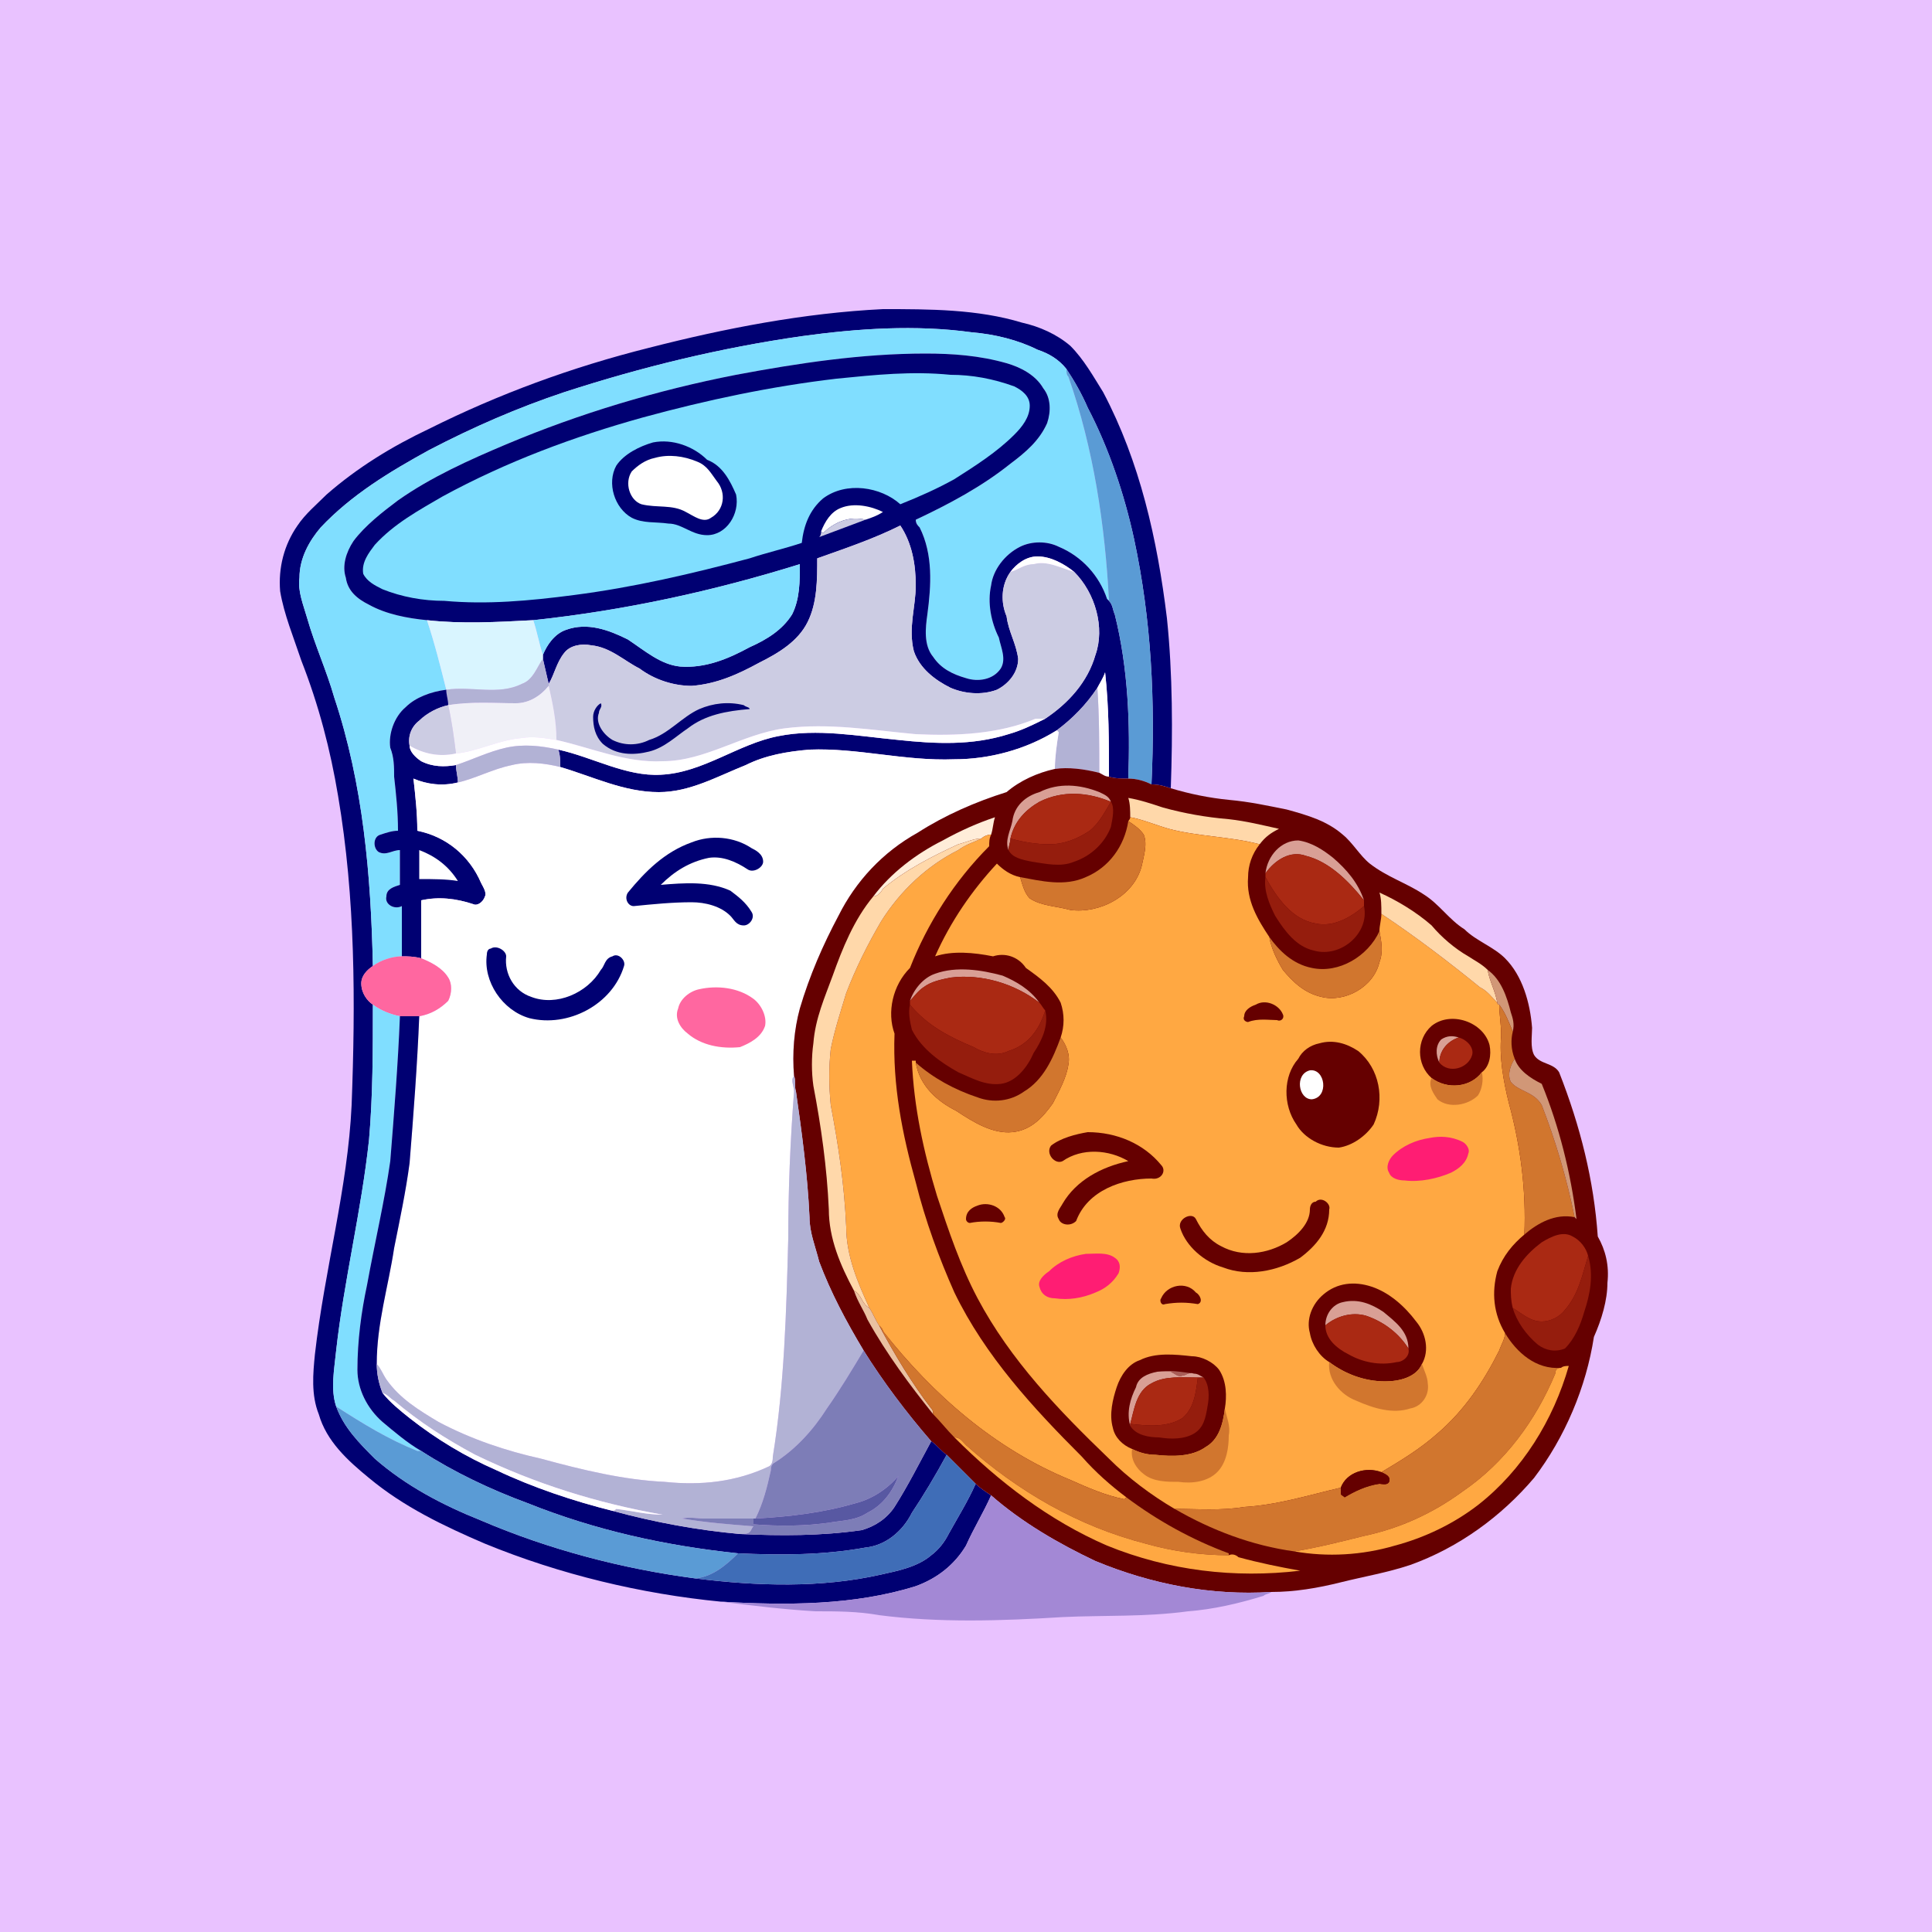 <?xml version="1.0" encoding="UTF-8" ?>
<!DOCTYPE svg PUBLIC "-//W3C//DTD SVG 1.1//EN" "http://www.w3.org/Graphics/SVG/1.1/DTD/svg11.dtd">
<svg width="1000pt" height="1000pt" viewBox="0 0 1000 1000" version="1.1" xmlns="http://www.w3.org/2000/svg">
<path fill="#e9c2ff" d="M 0 0 L 1000 0 L 1000 1000 L 0 1000 L 0 0 Z" />
<path fill="#000072" d="M 336 180 C 375 170 416 162 457 160 C 481 160 506 160 529 167 C 538 169 547 173 554 179 C 561 186 566 195 571 203 C 590 239 599 279 604 320 C 607 349 607 379 606 408 C 603 407 600 406 596 406 C 598 363 596 321 587 279 C 582 256 574 232 563 211 C 560 204 556 197 552 191 C 548 186 543 183 537 181 C 527 176 515 173 503 172 C 474 168 444 170 415 174 C 373 180 332 190 292 203 C 268 211 245 221 222 233 C 202 244 182 256 166 273 C 160 280 155 289 155 299 C 154 306 157 313 159 320 C 163 334 169 347 173 361 C 188 406 192 453 193 500 C 190 502 187 505 187 509 C 187 514 190 518 193 520 C 193 544 193 567 191 590 C 187 627 178 663 174 699 C 173 709 171 719 174 728 C 178 739 186 747 194 755 C 210 769 229 779 249 787 C 284 802 322 812 360 817 C 392 821 425 822 456 815 C 465 813 475 811 482 805 C 486 802 489 798 491 794 C 496 785 501 777 505 768 C 507 770 510 772 513 774 C 509 783 504 791 500 800 C 494 810 485 817 474 821 C 442 831 407 831 373 829 C 332 825 290 815 251 799 C 230 790 209 780 191 765 C 180 756 169 746 165 732 C 161 722 162 711 163 701 C 168 657 180 615 182 572 C 184 519 184 465 175 412 C 171 388 165 365 156 342 C 152 330 147 318 145 306 C 144 294 147 282 154 272 C 158 266 164 261 169 256 C 185 242 203 231 222 222 C 258 204 296 190 336 180 Z" />
<path fill="#80deff" d="M 415 174 C 444 170 474 168 503 172 C 515 173 527 176 537 181 C 543 183 548 186 552 191 C 552 193 552 194 553 195 C 566 232 572 272 574 311 C 574 311 573 310 573 310 C 569 298 560 288 548 283 C 542 280 534 280 528 283 C 520 287 514 295 513 303 C 511 312 513 322 517 330 C 518 335 521 341 518 346 C 514 352 506 353 500 351 C 493 349 487 346 483 340 C 478 334 479 325 480 318 C 482 303 483 287 476 273 C 475 272 474 271 474 269 C 491 261 508 252 523 240 C 531 234 538 228 542 219 C 544 213 544 206 540 201 C 536 194 528 190 521 188 C 507 184 493 183 479 183 C 446 183 413 188 381 194 C 340 202 300 214 262 230 C 243 238 223 247 206 259 C 198 265 189 272 183 280 C 179 286 177 293 179 299 C 180 306 185 310 191 313 C 200 318 211 320 221 321 C 225 333 228 345 231 357 L 231 357 C 223 358 215 361 210 366 C 204 371 201 380 202 387 C 204 392 204 397 204 402 C 205 411 206 420 206 430 C 203 430 200 431 197 432 C 193 433 193 439 196 441 C 200 443 203 440 207 440 C 207 446 207 452 207 458 C 204 459 200 460 200 464 C 199 468 204 471 208 469 C 208 478 208 486 208 495 C 203 495 197 497 193 500 C 192 453 188 406 173 361 C 169 347 163 334 159 320 C 157 313 154 306 155 299 C 155 289 160 280 166 273 C 182 256 202 244 222 233 C 245 221 268 211 292 203 C 332 190 373 180 415 174 Z" />
<path fill="#000072" d="M 381 194 C 413 188 446 183 479 183 C 493 183 507 184 521 188 C 528 190 536 194 540 201 C 544 206 544 213 542 219 C 538 228 531 234 523 240 C 508 252 491 261 474 269 C 474 271 475 272 476 273 C 483 287 482 303 480 318 C 479 325 478 334 483 340 C 487 346 493 349 500 351 C 506 353 514 352 518 346 C 521 341 518 335 517 330 C 513 322 511 312 513 303 C 514 295 520 287 528 283 C 534 280 542 280 548 283 C 560 288 569 298 573 310 C 573 310 574 311 574 311 C 576 313 576 316 577 318 C 584 346 585 375 584 403 C 581 403 577 403 574 402 C 574 384 574 366 572 348 C 571 351 569 354 568 356 C 562 365 555 372 547 378 C 531 388 512 393 494 393 C 468 394 444 387 419 388 C 407 389 396 391 386 396 C 371 402 357 410 341 410 C 323 410 307 402 290 397 C 290 394 290 391 289 388 C 307 392 324 402 342 401 C 364 400 382 385 403 381 C 423 377 444 381 465 383 C 484 385 503 386 522 380 C 529 378 535 375 541 372 C 553 364 563 353 567 339 C 572 325 567 307 556 296 C 551 292 544 288 537 288 C 531 288 526 292 523 296 C 518 303 518 312 521 319 C 522 327 526 333 527 341 C 527 348 522 354 516 357 C 508 360 499 359 492 356 C 484 352 476 346 473 337 C 470 325 474 314 474 303 C 474 292 472 281 466 272 C 452 279 437 284 423 289 C 423 300 423 312 418 322 C 413 332 403 338 393 343 C 382 349 371 354 358 355 C 349 355 339 352 331 346 C 323 342 316 335 306 334 C 301 333 295 334 292 338 C 288 343 287 349 284 354 C 283 350 282 345 281 341 C 281 340 281 340 281 339 C 283 334 287 328 293 326 C 304 322 315 326 325 331 C 334 337 342 344 352 345 C 365 346 377 341 388 335 C 397 331 405 326 410 318 C 414 310 414 301 414 292 C 369 306 323 316 276 321 C 257 322 239 323 221 321 C 211 320 200 318 191 313 C 185 310 180 306 179 299 C 177 293 179 286 183 280 C 189 272 198 265 206 259 C 223 247 243 238 262 230 C 300 214 340 202 381 194 Z" />
<path fill="#5a9bd5" d="M 552 191 C 556 197 560 204 563 211 C 574 232 582 256 587 279 C 596 321 598 363 596 406 C 592 404 588 403 584 403 C 585 375 584 346 577 318 C 576 316 576 313 574 311 C 572 272 566 232 553 195 C 552 194 552 193 552 191 Z" />
<path fill="#80deff" d="M 433 196 C 453 194 472 192 492 194 C 503 194 514 196 525 200 C 529 202 533 205 533 210 C 533 216 529 221 525 225 C 516 234 505 241 494 248 C 485 253 476 257 466 261 C 456 252 438 249 426 258 C 419 264 416 272 415 281 C 406 284 397 286 388 289 C 358 297 328 304 297 308 C 274 311 252 313 230 311 C 219 311 208 309 198 305 C 194 303 190 301 188 297 C 187 291 191 286 194 282 C 204 271 217 264 229 257 C 262 239 297 226 333 216 C 366 207 399 200 433 196 Z" />
<path fill="#000072" d="M 338 229 C 348 227 359 231 366 238 C 374 241 378 249 381 256 C 383 266 376 277 366 277 C 358 277 353 271 346 271 C 339 270 333 271 327 268 C 318 263 314 250 319 241 C 323 235 331 231 338 229 Z" />
<path fill="#ffffff" d="M 339 237 C 346 235 354 236 361 239 C 366 241 368 245 371 249 C 376 255 375 264 368 268 C 364 271 359 267 355 265 C 348 261 340 263 332 261 C 326 259 323 250 327 244 C 330 241 334 238 339 237 Z" />
<path fill="#ffffff" d="M 435 263 C 442 260 451 262 457 265 C 454 267 451 268 448 269 C 440 267 432 270 426 276 L 425 275 C 427 270 430 265 435 263 Z" />
<path fill="#cccce3" d="M 426 276 C 432 270 440 267 448 269 C 440 272 432 275 424 278 C 425 277 425 276 425 275 L 426 276 Z" />
<path fill="#cccce3" d="M 423 289 C 437 284 452 279 466 272 C 472 281 474 292 474 303 C 474 314 470 325 473 337 C 476 346 484 352 492 356 C 499 359 508 360 516 357 C 522 354 527 348 527 341 C 526 333 522 327 521 319 C 518 312 518 303 523 296 C 527 295 530 292 535 292 C 542 290 549 294 556 296 C 567 307 572 325 567 339 C 563 353 553 364 541 372 C 539 372 538 372 536 372 C 517 380 495 381 474 380 C 452 378 429 374 406 377 C 384 380 365 394 343 394 C 324 395 306 387 288 383 C 288 373 286 364 284 355 C 284 355 284 354 284 354 C 287 349 288 343 292 338 C 295 334 301 333 306 334 C 316 335 323 342 331 346 C 339 352 349 355 358 355 C 371 354 382 349 393 343 C 403 338 413 332 418 322 C 423 312 423 300 423 289 Z" />
<path fill="#ffffff" d="M 523 296 C 526 292 531 288 537 288 C 544 288 551 292 556 296 C 549 294 542 290 535 292 C 530 292 527 295 523 296 Z" />
<path fill="#80deff" d="M 276 321 C 323 316 369 306 414 292 C 414 301 414 310 410 318 C 405 326 397 331 388 335 C 377 341 365 346 352 345 C 342 344 334 337 325 331 C 315 326 304 322 293 326 C 287 328 283 334 281 339 C 279 333 278 327 276 321 Z" />
<path fill="#d9f5ff" d="M 221 321 C 239 323 257 322 276 321 C 278 327 279 333 281 339 C 281 340 281 340 281 341 C 278 345 276 352 270 354 C 258 360 244 355 231 357 C 228 345 225 333 221 321 Z" />
<path fill="#b2b2d5" d="M 270 354 C 276 352 278 345 281 341 C 282 345 283 350 284 354 C 284 354 284 355 284 355 C 280 360 274 364 267 364 C 256 364 244 363 232 365 C 232 362 231 360 231 357 L 231 357 C 244 355 258 360 270 354 Z" />
<path fill="#ffffff" d="M 568 356 C 569 354 571 351 572 348 C 574 366 574 384 574 402 C 572 402 571 401 569 400 C 569 386 569 371 568 356 Z" />
<path fill="#f0f0f7" d="M 267 364 C 274 364 280 360 284 355 C 286 364 288 373 288 383 C 282 382 276 381 270 382 C 258 383 247 389 236 390 C 235 382 234 374 232 365 C 244 363 256 364 267 364 Z" />
<path fill="#000072" d="M 210 366 C 215 361 223 358 231 357 C 231 360 232 362 232 365 C 227 366 221 369 217 373 C 213 376 211 381 212 386 C 212 389 215 392 218 394 C 224 397 230 397 236 396 C 236 399 237 402 237 405 C 229 407 221 406 214 403 C 215 412 216 421 216 430 C 231 433 243 443 249 457 C 250 459 252 462 251 464 C 250 467 247 469 245 468 C 236 465 227 464 218 466 C 218 476 218 486 218 496 C 214 495 211 495 208 495 C 208 486 208 478 208 469 C 204 471 199 468 200 464 C 200 460 204 459 207 458 C 207 452 207 446 207 440 C 203 440 200 443 196 441 C 193 439 193 433 197 432 C 200 431 203 430 206 430 C 206 420 205 411 204 402 C 204 397 204 392 202 387 C 201 380 204 371 210 366 Z" />
<path fill="#b2b2d5" d="M 547 378 C 555 372 562 365 568 356 C 569 371 569 386 569 400 C 561 398 553 397 546 398 C 546 392 547 385 548 379 L 547 378 Z" />
<path fill="#000072" d="M 307 371 C 307 368 309 365 311 364 C 312 366 310 367 310 369 C 308 374 312 380 317 383 C 323 386 330 386 336 383 C 346 380 353 371 362 367 C 369 364 377 363 385 365 C 386 366 388 366 388 367 C 376 368 365 370 356 377 C 350 381 344 387 336 389 C 328 391 319 391 312 385 C 308 381 307 376 307 371 Z" />
<path fill="#cccce3" d="M 217 373 C 221 369 227 366 232 365 C 234 374 235 382 236 390 C 227 392 219 390 212 386 C 211 381 213 376 217 373 Z" />
<path fill="#ffffff" d="M 536 372 C 538 372 539 372 541 372 C 535 375 529 378 522 380 C 503 386 484 385 465 383 C 444 381 423 377 403 381 C 382 385 364 400 342 401 C 324 402 307 392 289 388 C 280 386 271 385 262 387 C 253 389 245 393 236 396 C 230 397 224 397 218 394 C 215 392 212 389 212 386 C 219 390 227 392 236 390 C 247 389 258 383 270 382 C 276 381 282 382 288 383 C 306 387 324 395 343 394 C 365 394 384 380 406 377 C 429 374 452 378 474 380 C 495 381 517 380 536 372 Z" />
<path fill="#ffffff" d="M 494 393 C 512 393 531 388 547 378 L 548 379 C 547 385 546 392 546 398 C 537 400 528 404 521 410 C 505 415 489 422 475 431 C 457 441 443 456 434 474 C 426 489 419 505 414 522 C 411 533 410 545 411 557 L 411 557 C 409 559 411 562 411 565 C 409 591 408 616 408 641 C 407 679 406 717 400 754 C 400 755 400 758 398 759 C 381 767 363 769 344 767 C 323 766 302 761 280 755 C 262 751 244 745 227 736 C 217 730 207 724 200 714 C 198 711 197 708 195 706 C 195 685 201 666 204 646 C 207 631 210 617 212 602 C 214 577 216 551 217 526 C 223 525 228 522 232 518 C 234 514 234 509 232 506 C 229 501 223 498 218 496 C 218 486 218 476 218 466 C 227 464 236 465 245 468 C 247 469 250 467 251 464 C 252 462 250 459 249 457 C 243 443 231 433 216 430 C 216 421 215 412 214 403 C 221 406 229 407 237 405 C 246 403 255 398 265 396 C 273 394 282 395 290 397 C 307 402 323 410 341 410 C 357 410 371 402 386 396 C 396 391 407 389 419 388 C 444 387 468 394 494 393 Z" />
<path fill="#b2b2d5" d="M 262 387 C 271 385 280 386 289 388 C 290 391 290 394 290 397 C 282 395 273 394 265 396 C 255 398 246 403 237 405 C 237 402 236 399 236 396 C 245 393 253 389 262 387 Z" />
<path fill="#650000" d="M 546 398 C 553 397 561 398 569 400 C 571 401 572 402 574 402 C 577 403 581 403 584 403 C 588 403 592 404 596 406 C 600 406 603 407 606 408 C 616 411 626 413 636 414 C 647 415 656 417 666 419 C 677 422 687 425 695 432 C 700 436 704 443 709 447 C 718 454 728 457 737 463 C 745 468 750 476 758 481 C 764 487 773 490 779 496 C 788 505 792 519 793 532 C 793 536 792 542 794 546 C 797 551 804 550 807 555 C 818 583 825 611 827 640 C 831 647 833 655 832 664 C 832 673 829 683 825 692 C 821 718 810 744 794 765 C 777 785 755 801 730 810 C 718 814 706 816 694 819 C 682 822 670 824 658 824 C 627 826 596 820 567 808 C 548 799 529 788 513 774 C 510 772 507 770 505 768 C 500 763 495 758 490 753 C 487 751 485 748 482 746 C 469 731 457 715 447 699 C 438 684 430 669 424 653 C 422 645 419 638 419 630 C 418 608 415 586 412 565 C 411 562 412 559 411 557 L 411 557 C 410 545 411 533 414 522 C 419 505 426 489 434 474 C 443 456 457 441 475 431 C 489 422 505 415 521 410 C 528 404 537 400 546 398 Z" />
<path fill="#d99f95" d="M 538 410 C 548 405 559 406 569 410 C 571 411 574 412 575 415 C 563 410 550 409 538 415 C 531 419 525 425 523 434 C 523 436 522 438 522 440 C 520 435 523 430 524 425 C 525 417 531 412 538 410 Z" />
<path fill="#aa2913" d="M 538 415 C 550 409 563 410 575 415 C 572 420 569 426 564 430 C 558 434 551 437 543 437 C 537 437 530 436 523 434 C 525 425 531 419 538 415 Z" />
<path fill="#ffd8aa" d="M 584 413 C 590 414 596 416 602 418 C 613 421 624 423 636 424 C 645 425 653 427 662 429 C 658 431 655 433 652 437 C 637 433 620 433 605 429 C 598 427 591 424 585 423 C 585 420 585 416 584 413 Z" />
<path fill="#951d0d" d="M 575 415 C 577 418 576 423 575 428 C 572 436 565 443 556 446 C 549 449 541 447 534 446 C 529 445 524 444 522 440 L 522 440 C 522 438 523 436 523 434 C 530 436 537 437 543 437 C 551 437 558 434 564 430 C 569 426 572 420 575 415 Z" />
<path fill="#ffedd9" d="M 488 435 C 497 430 506 426 515 423 C 514 426 514 429 513 432 C 511 432 509 433 508 434 C 504 434 500 436 496 437 C 483 443 469 450 457 460 C 456 462 454 464 452 464 C 461 452 474 442 488 435 Z" />
<path fill="#ffa842" d="M 585 423 C 591 424 598 427 605 429 C 620 433 637 433 652 437 C 648 442 646 448 646 454 C 645 466 651 476 657 485 C 658 491 661 497 664 502 C 669 508 675 514 684 516 C 696 519 711 511 714 498 C 716 493 715 487 714 482 C 714 479 715 476 715 473 C 733 485 750 498 766 511 C 770 513 772 516 775 519 C 775 519 775 520 776 520 C 776 525 777 530 777 536 C 776 547 778 559 781 571 C 787 593 790 616 789 639 C 783 644 778 650 775 658 C 772 669 773 680 779 690 C 779 693 777 696 776 699 C 768 715 758 730 744 742 C 735 750 725 756 715 762 C 707 759 697 762 694 770 C 677 774 661 779 644 780 C 632 782 620 781 608 781 C 596 774 584 765 574 755 C 548 730 523 704 506 672 C 497 655 491 637 485 619 C 478 596 473 573 472 549 L 474 549 L 474 550 C 476 562 485 570 495 575 C 504 581 514 587 524 586 C 534 585 540 578 545 571 C 548 565 552 558 553 551 C 554 546 552 541 549 537 C 551 531 551 525 549 519 C 545 511 538 506 531 501 C 527 495 520 493 514 495 C 504 493 493 492 484 495 C 492 477 503 461 516 447 C 519 450 523 453 528 454 C 529 457 530 462 533 465 C 539 469 547 469 554 471 C 569 473 587 464 591 448 C 592 443 594 437 592 432 C 590 429 587 427 584 425 C 584 425 585 424 585 423 Z" />
<path fill="#d1762e" d="M 584 425 C 587 427 590 429 592 432 C 594 437 592 443 591 448 C 587 464 569 473 554 471 C 547 469 539 469 533 465 C 530 462 529 457 528 454 C 539 456 551 459 562 454 C 574 449 582 438 584 425 Z" />
<path fill="#ffa842" d="M 508 434 C 509 433 511 432 513 432 C 512 434 512 436 512 438 C 494 456 480 478 471 501 C 462 510 459 524 463 535 C 462 562 467 587 474 612 C 479 632 486 651 494 669 C 510 702 535 729 560 754 C 567 762 575 769 583 775 L 582 776 C 572 774 563 770 554 766 C 515 750 483 722 457 689 C 457 688 456 687 455 686 C 453 683 452 680 450 677 C 444 664 438 650 438 635 C 437 613 434 593 430 572 C 429 562 429 552 430 543 C 432 533 435 524 438 514 C 443 501 449 489 456 477 C 466 461 480 448 496 440 C 500 437 504 436 508 434 Z" />
<path fill="#ffd8aa" d="M 496 437 C 500 436 504 434 508 434 C 504 436 500 437 496 440 C 480 448 466 461 456 477 C 449 489 443 501 438 514 C 435 524 432 533 430 543 C 429 552 429 562 430 572 C 434 593 437 613 438 635 C 438 650 444 664 450 677 C 446 675 446 670 442 668 C 435 655 429 641 429 626 C 428 604 425 583 421 562 C 420 555 420 547 421 540 C 422 527 427 516 431 505 C 436 491 442 476 452 464 C 454 464 456 462 457 460 C 469 450 483 443 496 437 Z" />
<path fill="#000072" d="M 358 436 C 368 432 380 433 389 439 C 391 440 395 442 395 446 C 395 449 390 452 387 450 C 381 446 374 443 367 444 C 357 446 349 451 342 458 C 354 457 367 456 378 461 C 382 464 386 467 389 472 C 391 475 388 479 385 479 C 381 479 380 476 378 474 C 373 469 365 467 358 467 C 348 467 338 468 328 469 C 325 469 323 465 325 462 C 334 451 344 441 358 436 Z" />
<path fill="#d99f95" d="M 655 452 C 656 443 663 435 672 435 C 679 436 685 440 690 444 C 697 450 703 457 706 466 C 698 456 688 446 676 443 C 668 440 660 445 655 452 Z" />
<path fill="#ffffff" d="M 217 440 C 225 443 232 448 237 456 C 231 455 224 455 217 455 C 217 450 217 445 217 440 Z" />
<path fill="#aa2913" d="M 655 452 C 660 445 668 440 676 443 C 688 446 698 456 706 466 C 706 467 706 468 706 469 C 699 475 690 480 681 478 C 669 476 661 465 655 454 C 655 454 655 452 655 452 Z" />
<path fill="#951d0d" d="M 655 454 C 661 465 669 476 681 478 C 690 480 699 475 706 469 C 709 483 694 496 680 492 C 671 490 665 482 660 474 C 657 468 654 461 655 454 Z" />
<path fill="#ffd8aa" d="M 714 462 C 723 466 733 472 741 479 C 746 485 753 491 760 495 C 763 497 767 499 770 502 C 771 508 774 513 775 519 C 772 516 770 513 766 511 C 750 498 733 485 715 473 C 715 469 715 465 714 462 Z" />
<path fill="#d1762e" d="M 679 501 C 693 504 708 495 714 482 C 715 487 716 493 714 498 C 711 511 696 519 684 516 C 675 514 669 508 664 502 C 661 497 658 491 657 485 C 662 492 669 499 679 501 Z" />
<path fill="#000072" d="M 254 491 C 257 489 262 492 262 495 C 261 504 266 513 275 516 C 288 521 304 514 311 502 C 313 500 313 496 317 495 C 320 493 324 497 323 500 C 317 520 294 532 274 527 C 260 523 250 508 252 494 C 252 492 253 491 254 491 Z" />
<path fill="#ff67a0" d="M 193 500 C 197 497 203 495 208 495 C 211 495 214 495 218 496 C 223 498 229 501 232 506 C 234 509 234 514 232 518 C 228 522 223 525 217 526 C 214 526 210 526 207 526 C 202 525 197 523 193 520 C 190 518 187 514 187 509 C 187 505 190 502 193 500 Z" />
<path fill="#d99f95" d="M 484 504 C 495 500 508 502 519 505 C 526 508 533 512 538 519 C 525 509 508 504 492 506 C 487 507 482 508 478 511 C 475 513 473 516 471 518 C 473 512 478 506 484 504 Z" />
<path fill="#d19777" d="M 770 502 C 777 507 780 516 782 524 C 783 527 784 530 783 534 C 781 529 779 524 776 520 C 775 520 775 519 775 519 C 774 513 771 508 770 502 Z" />
<path fill="#aa2913" d="M 492 506 C 508 504 525 509 538 519 C 539 520 540 522 541 523 C 538 533 532 541 522 544 C 516 547 509 545 504 542 C 492 537 480 531 471 520 L 471 519 C 471 519 471 518 471 518 C 473 516 475 513 478 511 C 482 508 487 507 492 506 Z" />
<path fill="#ff67a0" d="M 362 512 C 371 510 382 511 390 517 C 394 520 397 526 396 531 C 394 537 388 540 383 542 C 373 543 363 541 356 535 C 352 532 349 527 351 522 C 352 517 357 513 362 512 Z" />
<path fill="#650000" d="M 650 520 C 655 517 662 520 664 525 C 665 527 663 529 661 528 C 657 528 651 527 646 529 C 645 529 643 528 644 526 C 644 523 647 521 650 520 Z" />
<path fill="#80deff" d="M 193 520 C 197 523 202 525 207 526 C 206 551 204 576 202 601 C 199 622 194 643 190 665 C 187 679 185 694 185 709 C 185 719 190 729 198 736 C 204 741 211 747 218 751 C 218 751 216 751 216 751 C 201 745 188 737 174 728 C 171 719 173 709 174 699 C 178 663 187 627 191 590 C 193 567 193 544 193 520 Z" />
<path fill="#951d0d" d="M 472 533 C 471 529 470 524 471 520 C 480 531 492 537 504 542 C 509 545 516 547 522 544 C 532 541 538 533 541 523 C 543 531 539 539 535 545 C 532 552 526 560 518 561 C 510 562 503 558 496 555 C 487 550 477 543 472 533 Z" />
<path fill="#d1762e" d="M 776 520 C 779 524 781 529 783 534 C 782 538 782 543 784 548 C 782 551 780 556 782 560 C 786 565 794 565 798 572 C 805 590 811 610 815 630 C 805 628 796 633 789 639 C 790 616 787 593 781 571 C 778 559 776 547 777 536 C 777 530 776 525 776 520 Z" />
<path fill="#000072" d="M 207 526 C 210 526 214 526 217 526 C 216 551 214 577 212 602 C 210 617 207 631 204 646 C 201 666 195 685 195 706 C 195 711 196 716 198 721 C 202 726 207 730 212 734 C 226 745 241 754 257 761 C 276 770 297 777 317 782 C 339 788 361 792 383 794 C 404 795 425 795 446 792 C 453 790 459 786 463 780 C 470 769 476 757 482 746 C 485 748 487 751 490 753 C 484 764 478 774 472 783 C 467 793 458 800 448 801 C 426 805 404 805 382 804 C 344 800 308 792 273 778 C 254 771 235 762 218 751 C 211 747 204 741 198 736 C 190 729 185 719 185 709 C 185 694 187 679 190 665 C 194 643 199 622 202 601 C 204 576 206 551 207 526 Z" />
<path fill="#650000" d="M 741 531 C 751 523 768 529 771 541 C 772 546 771 552 767 555 C 761 563 749 564 741 558 C 733 551 733 538 741 531 Z" />
<path fill="#d99f95" d="M 746 538 C 749 536 752 536 755 537 C 749 539 745 544 745 550 C 743 546 743 541 746 538 Z" />
<path fill="#aa2913" d="M 755 537 C 759 538 763 542 762 546 C 760 553 750 556 745 550 L 745 550 C 745 544 749 539 755 537 Z" />
<path fill="#d1762e" d="M 530 565 C 540 559 545 548 549 537 C 552 541 554 546 553 551 C 552 558 548 565 545 571 C 540 578 534 585 524 586 C 514 587 504 581 495 575 C 485 570 476 562 474 550 C 483 558 494 564 506 568 C 514 571 523 570 530 565 Z" />
<path fill="#650000" d="M 683 540 C 690 538 697 540 703 544 C 714 553 717 569 711 582 C 707 588 700 593 693 594 C 684 594 675 589 671 582 C 664 572 664 557 672 548 C 674 544 678 541 683 540 Z" />
<path fill="#d19777" d="M 782 560 C 780 556 782 551 784 548 C 786 554 792 558 798 561 C 807 583 813 607 816 631 L 815 630 C 811 610 805 590 798 572 C 794 565 786 565 782 560 Z" />
<path fill="#ffffff" d="M 678 554 C 686 553 688 568 679 569 C 672 569 670 556 678 554 Z" />
<path fill="#d1762e" d="M 741 558 C 749 564 761 563 767 555 C 768 559 767 564 765 567 C 760 572 750 574 744 569 C 742 566 739 562 741 558 Z" />
<path fill="#b2b2d5" d="M 411 557 C 412 559 411 562 412 565 C 415 586 418 608 419 630 C 419 638 422 645 424 653 C 430 669 438 684 447 699 C 441 709 435 719 428 729 C 421 740 412 750 401 757 C 399 758 399 760 399 761 C 397 770 395 778 391 786 L 390 786 C 382 786 373 786 364 786 C 361 786 357 785 353 786 C 365 788 377 789 390 790 C 389 791 389 792 388 793 C 387 794 385 794 383 794 C 361 792 339 788 317 782 C 318 782 319 781 319 781 C 327 782 335 784 343 784 C 309 778 277 768 246 753 C 231 745 217 736 204 725 C 202 724 201 722 198 721 C 196 716 195 711 195 706 C 197 708 198 711 200 714 C 207 724 217 730 227 736 C 244 745 262 751 280 755 C 302 761 323 766 344 767 C 363 769 381 767 398 759 C 400 758 400 755 400 754 C 406 717 407 679 408 641 C 408 616 409 591 411 565 C 411 562 409 559 411 557 Z" />
<path fill="#650000" d="M 544 593 C 549 589 557 587 563 586 C 578 586 592 592 601 603 C 604 606 601 611 596 610 C 581 610 563 616 557 632 C 554 635 549 634 548 631 C 546 628 549 625 550 623 C 557 611 570 604 584 601 C 574 595 560 594 550 601 C 546 603 541 597 544 593 Z" />
<path fill="#ff1d73" d="M 740 589 C 745 588 751 588 757 591 C 759 592 761 595 760 597 C 759 602 755 605 751 607 C 744 610 735 612 727 611 C 724 611 720 610 719 607 C 717 604 719 600 721 598 C 726 593 733 590 740 589 Z" />
<path fill="#650000" d="M 681 622 C 684 619 689 623 688 626 C 688 637 681 645 673 651 C 661 658 646 661 633 656 C 623 653 614 645 611 636 C 609 631 617 627 619 631 C 622 637 626 642 632 645 C 643 651 656 649 666 643 C 672 639 678 633 678 626 C 678 624 679 622 681 622 Z" />
<path fill="#650000" d="M 506 624 C 511 622 518 624 520 630 C 521 631 519 633 518 633 C 513 632 507 632 502 633 C 501 633 500 632 500 631 C 500 627 503 625 506 624 Z" />
<path fill="#aa2913" d="M 798 643 C 803 640 809 637 814 640 C 818 642 821 646 822 650 C 819 660 817 670 810 678 C 807 682 802 684 798 684 C 792 684 788 680 783 677 C 782 673 782 670 782 667 C 783 657 790 649 798 643 Z" />
<path fill="#ff1d73" d="M 562 649 C 567 649 573 648 577 651 C 580 653 580 656 579 659 C 576 664 572 667 567 669 C 560 672 553 673 546 672 C 542 672 539 670 538 666 C 537 663 540 660 543 658 C 548 653 555 650 562 649 Z" />
<path fill="#951d0d" d="M 822 650 C 825 660 823 670 820 679 C 818 686 815 693 810 698 C 805 700 800 699 796 696 C 790 691 785 684 783 677 C 788 680 792 684 798 684 C 802 684 807 682 810 678 C 817 670 819 660 822 650 Z" />
<path fill="#650000" d="M 685 670 C 692 664 701 663 710 666 C 719 669 727 676 733 684 C 738 690 740 699 736 706 C 733 713 724 715 717 715 C 706 715 696 711 688 705 C 683 702 679 696 678 690 C 676 683 679 675 685 670 Z" />
<path fill="#650000" d="M 601 672 C 604 665 614 663 619 669 C 621 670 623 674 620 675 C 614 674 609 674 603 675 C 601 676 600 673 601 672 Z" />
<path fill="#eac1a1" d="M 442 668 C 446 670 446 675 450 677 C 452 680 453 683 455 686 C 463 701 472 716 482 729 C 483 730 483 731 483 732 C 471 717 459 701 449 683 C 447 678 444 674 442 668 Z" />
<path fill="#d99f95" d="M 695 674 C 703 672 710 675 716 679 C 722 684 729 689 729 698 C 724 690 716 684 707 681 C 700 679 692 681 686 686 C 686 680 690 675 695 674 Z" />
<path fill="#aa2913" d="M 686 686 C 692 681 700 679 707 681 C 716 684 724 690 729 698 C 730 702 726 705 723 705 C 714 707 705 705 698 701 C 692 698 686 693 686 686 Z" />
<path fill="#d1762e" d="M 455 686 C 456 687 457 688 457 689 C 483 722 515 750 554 766 C 563 770 572 774 582 776 L 583 775 C 599 787 617 797 636 804 L 636 805 C 622 805 607 803 593 799 C 558 790 527 772 500 748 C 498 746 497 744 494 744 C 490 740 487 736 483 732 C 483 731 483 730 482 729 C 472 716 463 701 455 686 Z" />
<path fill="#d1762e" d="M 779 690 C 785 700 795 709 808 708 C 806 708 805 709 805 711 C 795 735 779 757 757 772 C 742 783 725 791 706 795 C 694 798 682 801 670 803 C 648 800 627 792 608 781 C 620 781 632 782 644 780 C 661 779 677 774 694 770 C 694 771 694 773 694 773 C 694 774 695 774 696 775 C 701 772 707 769 714 768 C 715 768 718 769 719 767 C 720 764 717 763 715 762 C 725 756 735 750 744 742 C 758 730 768 715 776 699 C 777 696 779 693 779 690 Z" />
<path fill="#7d7db7" d="M 428 729 C 435 719 441 709 447 699 C 457 715 469 731 482 746 C 476 757 470 769 463 780 C 459 786 453 790 446 792 C 425 795 404 795 383 794 C 385 794 387 794 388 793 C 389 792 389 791 390 790 C 377 789 365 788 353 786 C 357 785 361 786 364 786 C 373 786 382 786 390 786 C 390 787 390 789 390 789 C 403 790 417 790 430 788 C 436 787 443 787 449 783 C 457 779 462 772 465 764 C 459 771 451 776 443 778 C 426 783 409 785 391 786 C 395 778 397 770 399 761 C 399 760 399 758 401 757 C 412 750 421 740 428 729 Z" />
<path fill="#650000" d="M 590 704 C 598 700 608 701 617 702 C 622 702 628 705 631 709 C 635 715 635 723 634 729 C 633 737 631 745 624 749 C 617 754 607 754 598 753 C 594 753 590 752 586 750 C 581 748 577 744 576 739 C 574 732 576 724 578 718 C 580 712 584 706 590 704 Z" />
<path fill="#d1762e" d="M 688 705 C 696 711 706 715 717 715 C 724 715 733 713 736 706 C 737 709 739 713 739 716 C 740 722 736 728 730 729 C 721 732 711 729 702 725 C 694 722 687 714 688 705 Z" />
<path fill="#ffa842" d="M 808 708 C 809 707 811 707 812 707 C 804 735 788 761 765 779 C 752 789 737 796 722 800 C 705 805 687 806 670 803 C 682 801 694 798 706 795 C 725 791 742 783 757 772 C 779 757 795 735 805 711 C 805 709 806 708 808 708 Z" />
<path fill="#a95d57" d="M 599 710 C 605 709 611 710 618 711 C 615 710 614 712 612 712 C 610 713 608 711 606 710 C 604 710 601 710 599 710 Z" />
<path fill="#d99f95" d="M 588 718 C 589 713 594 711 599 710 C 601 710 604 710 606 710 C 608 711 610 713 612 712 C 614 712 615 710 618 711 C 620 711 621 712 623 713 C 622 713 621 713 620 713 C 612 713 603 712 596 716 C 588 720 587 730 585 737 L 585 738 C 583 731 585 724 588 718 Z" />
<path fill="#aa2913" d="M 596 716 C 603 712 612 713 620 713 C 619 721 618 729 612 734 C 604 739 594 738 585 737 C 587 730 588 720 596 716 Z" />
<path fill="#951d0d" d="M 620 713 C 621 713 622 713 623 713 C 626 717 626 723 625 728 C 624 734 623 739 618 742 C 613 745 606 745 600 744 C 595 744 588 743 585 738 L 585 737 C 594 738 604 739 612 734 C 618 729 619 721 620 713 Z" />
<path fill="#ffffff" d="M 198 721 C 201 722 202 724 204 725 C 217 736 231 745 246 753 C 277 768 309 778 343 784 C 335 784 327 782 319 781 C 319 781 318 782 317 782 C 297 777 276 770 257 761 C 241 754 226 745 212 734 C 207 730 202 726 198 721 Z" />
<path fill="#5a9bd5" d="M 174 728 C 188 737 201 745 216 751 C 216 751 218 751 218 751 C 235 762 254 771 273 778 C 308 792 344 800 382 804 C 376 810 369 816 360 817 C 322 812 284 802 249 787 C 229 779 210 769 194 755 C 186 747 178 739 174 728 Z" />
<path fill="#d1762e" d="M 624 749 C 631 745 633 737 634 729 C 635 734 637 738 636 743 C 636 749 635 757 630 762 C 625 767 617 768 610 767 C 604 767 597 767 592 763 C 588 760 585 755 586 750 C 590 752 594 753 598 753 C 607 754 617 754 624 749 Z" />
<path fill="#ffa842" d="M 494 744 C 497 744 498 746 500 748 C 527 772 558 790 593 799 C 607 803 622 805 636 805 C 638 804 640 805 641 806 C 652 809 662 811 673 813 C 639 817 605 813 573 800 C 543 787 517 767 494 744 Z" />
<path fill="#3f6db7" d="M 490 753 C 495 758 500 763 505 768 C 501 777 496 785 491 794 C 489 798 486 802 482 805 C 475 811 465 813 456 815 C 425 822 392 821 360 817 C 369 816 376 810 382 804 C 404 805 426 805 448 801 C 458 800 467 793 472 783 C 478 774 484 764 490 753 Z" />
<path fill="#650000" d="M 694 770 C 697 762 707 759 715 762 C 717 763 720 764 719 767 C 718 769 715 768 714 768 C 707 769 701 772 696 775 C 695 774 694 774 694 773 C 694 773 694 771 694 770 Z" />
<path fill="#5858a2" d="M 443 778 C 451 776 459 771 465 764 C 462 772 457 779 449 783 C 443 787 436 787 430 788 C 417 790 403 790 390 789 C 390 789 390 787 390 786 L 391 786 C 409 785 426 783 443 778 Z" />
<path fill="#a388d5" d="M 513 774 C 529 788 548 799 567 808 C 596 820 627 826 658 824 C 657 825 655 825 654 826 C 641 830 628 833 615 834 C 593 837 571 836 550 837 C 518 839 486 840 455 836 C 444 834 433 834 422 834 C 405 833 389 831 373 829 C 407 831 442 831 474 821 C 485 817 494 810 500 800 C 504 791 509 783 513 774 Z" />
</svg>

